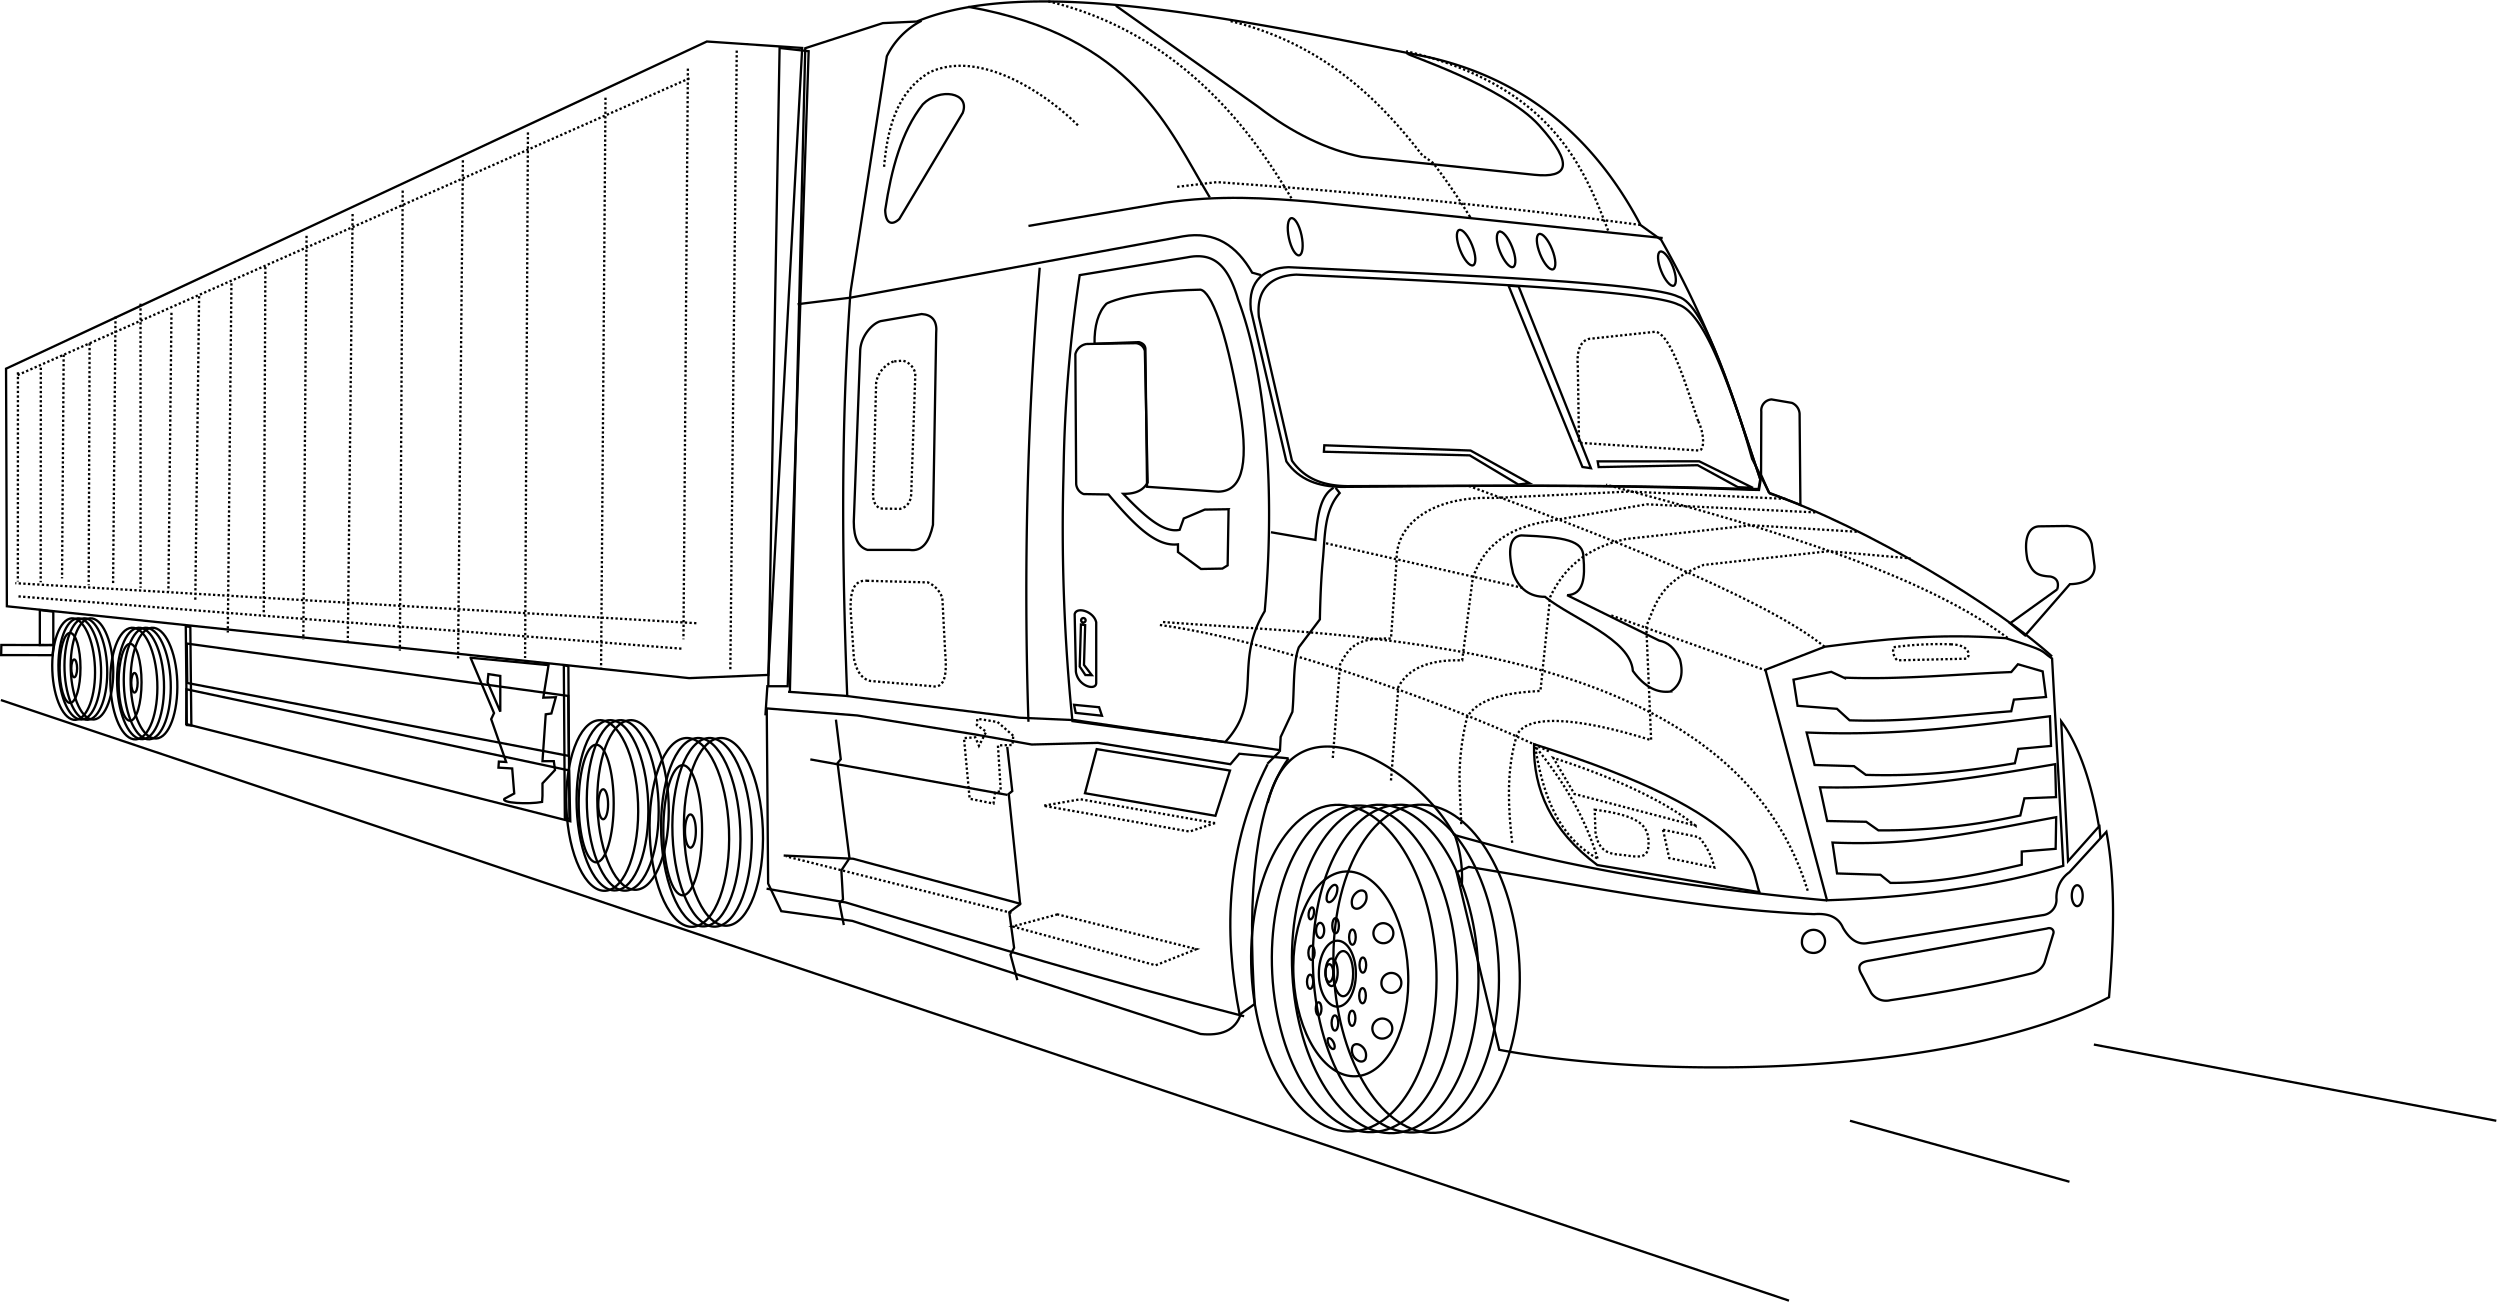<?xml version="1.0" encoding="UTF-8"?> <svg xmlns="http://www.w3.org/2000/svg" width="615" height="321"><g fill="none" fill-rule="evenodd" stroke="#000" stroke-width=".57"><path d="M445.52 234.36a2.84 2.84 0 1 0-2.24-2.78 2.56 2.56 0 0 0 2.24 2.78zM511 222.91c.74 0 1.34-1.16 1.34-2.57s-.6-2.57-1.34-2.57c-.74 0-1.34 1.16-1.34 2.57s.62 2.57 1.34 2.57zm-184 18.62c.53 0 1-1 1-2.16 0-1.16-.42-2.17-1-2.17-.58 0-.95 1-.95 2.17s.46 2.16.95 2.16zm15.1 2.71a2.45 2.45 0 1 0-2.27-2.44 2.36 2.36 0 0 0 2.27 2.44zm-.84-16.92a2.45 2.45 0 1 1-3.13 1.15 2.37 2.37 0 0 1 3.13-1.15zm-5.26-7.64a2.92 2.92 0 0 1-.81 3.18c-.91.89-2 .92-2.49.07a3 3 0 0 1 .81-3.18c.9-.89 2.02-.93 2.49-.07zm-7-1.25a4.29 4.29 0 0 1-1.13 3c-.73.76-1.41.65-1.52-.24a4.27 4.27 0 0 1 1.13-3c.68-.76 1.36-.66 1.52.24zm12 36.85a2.45 2.45 0 1 0-3.13-1.15 2.37 2.37 0 0 0 3.13 1.15zm-8.28 2.19a2.81 2.81 0 0 0 .78 3c.87.86 1.94.89 2.39.07a2.82 2.82 0 0 0-.77-3.05c-.88-.81-1.95-.85-2.4-.02z"></path><path d="M327.57 242.58c.83 0 1.5-1.52 1.5-3.39s-.67-3.39-1.5-3.39-1.49 1.52-1.49 3.39.67 3.39 1.49 3.39z"></path><path d="M330.42 245.07c1.35 0 2.45-2.49 2.45-5.55 0-3.06-1.1-5.55-2.45-5.55s-2.44 2.5-2.44 5.55 1.1 5.55 2.44 5.55z"></path><path d="M329 247.64c2.51 0 4.55-3.65 4.55-8.12 0-4.47-2-8.11-4.55-8.11s-4.56 3.64-4.56 8.11c0 4.47 2.03 8.12 4.56 8.12z"></path><ellipse cx="324.75" cy="228.88" rx="1" ry="1.86"></ellipse><path d="M328.55 229.58c.46 0 .82-.83.82-1.86 0-1.03-.36-1.86-.82-1.86-.46 0-.81.84-.81 1.86s.36 1.86.81 1.86zm4.15 2.82c.45 0 .81-.84.81-1.86s-.36-1.87-.81-1.87c-.45 0-.82.84-.82 1.87 0 1.03.36 1.86.82 1.86zm2.56 6.87c.45 0 .82-.83.82-1.86 0-1.03-.37-1.86-.82-1.86-.45 0-.82.83-.82 1.86 0 1.03.37 1.86.82 1.86zm-.08 7.54c.45 0 .82-.84.82-1.86s-.37-1.87-.82-1.87c-.45 0-.82.84-.82 1.87 0 1.03.37 1.86.82 1.86zm-2.57 5.55c.45 0 .82-.84.82-1.87 0-1.03-.37-1.86-.82-1.86-.45 0-.82.84-.82 1.86s.37 1.87.82 1.87zm-4.22 1.16c.45 0 .82-.84.82-1.87 0-1.03-.37-1.86-.82-1.86-.45 0-.82.84-.82 1.86s.37 1.87.82 1.87zm-4.01-3.76c.39 0 .7-.72.7-1.6 0-.88-.31-1.6-.7-1.6-.39 0-.7.72-.7 1.6 0 .88.32 1.6.7 1.6zm-2.09-6.51c.42 0 .76-.78.76-1.74s-.34-1.74-.76-1.74-.77.78-.77 1.74.35 1.74.77 1.74zm.33-7.12c.42 0 .77-.79.77-1.74s-.35-1.74-.77-1.74c-.42 0-.76.78-.76 1.74s.34 1.74.76 1.74zm.19-12.9c.36.06.54.76.41 1.56-.13.8-.52 1.41-.87 1.36-.35-.05-.54-.76-.41-1.56.13-.8.52-1.42.87-1.36zm4 32.18c-.32.16-.29.88.07 1.61.36.73.92 1.2 1.24 1 .32-.2.29-.88-.07-1.61-.36-.73-.92-1.16-1.24-1z"></path><path d="M333.58 198.17c12.55-.66 23.65 16.79 24.8 39 1.15 22.21-8.07 40.68-20.61 41.33-12.54.65-23.65-16.79-24.8-39-1.15-22.21 8.03-40.68 20.61-41.33z"></path><ellipse cx="350.945" cy="238.323" transform="rotate(-2.98 350.945 238.323)" rx="22.86" ry="40.41"></ellipse><ellipse cx="345.849" cy="238.277" transform="rotate(-2.98 345.85 238.277)" rx="22.83" ry="40.35"></ellipse><ellipse cx="340.76" cy="238.362" transform="rotate(-2.98 340.76 238.362)" rx="22.88" ry="40.44"></ellipse><path d="M328.49 198c12.54-.66 23.65 16.79 24.8 39 1.15 22.21-8.07 40.68-20.62 41.33-12.55.65-23.64-16.79-24.8-39-1.16-22.21 8.13-40.71 20.62-41.33z"></path><path d="M331 214.39c7.78-.41 14.67 10.53 15.38 24.44.71 13.91-5 25.52-12.79 25.93-7.79.41-14.67-10.54-15.38-24.45-.71-13.91 5-25.51 12.79-25.92zm-14-27.83c-8.17 11-10.24 33-8.34 60.42l-3.38 2.38c-1.33 4.24-5 5.5-9.94 5l-85.66-27.82-17.49-2.39-3.23-6.8-.34-43.08 22.24 1.73 28.42 4.57 14.51 2.58 16.3-.4 32.59 5.25 2.19-2.58 12.13 1.14z"></path><path d="M247.78 183.73l1.24 10.88-.87.69 2.81 27.13-2.68 1.99 1.19 8.74-.89 1.69 1.69 6.27m-44.63-64.09l1.19 9.74-.79.95 2.93 23.4-1.99 2.98.4 7.15-.85 1 1.05 5.31m40.25-32.01l-48.49-8.74"></path><path d="M248.82 224.57l-55.45-13.91" stroke-dasharray=".57"></path><path d="M251.21 222.38l-41.34-11.13-17.09-.79M306.06 250c-32.79-8.28-65.19-18.15-98-28l-19.48-3.38M311.83 188c-9.94 19.6-11.13 40.49-6.76 62.21"></path><path d="M434.5 164.96l-38.6-13.73m48.8 67.88C425.56 156.22 331.43 156.6 285.83 153M381 184.82c-19.61-9.61-65.71-27-95.71-31.08m163.55 5.36c-14.9-12.22-58.57-29-87.69-39.62m132.72 37.44c-23.44-17.56-68-29.47-98.77-37.69" stroke-dasharray=".57"></path><path d="M435.22 121.35c24.09 8.29 56.49 28.13 69.58 40.14"></path><path d="M374.56 144.62l-48.82-11.08" stroke-dasharray=".57"></path><path d="M506.06 145c.37-1.13.38-2.75-1.69-3.18-3.43-.17-4.41-1.1-5.61-4.08-1.05-5.45.37-8.25 3-8.26l6.81-.09c3.92.31 5.4 2.15 6 4.44l.69 5.42c.13 2.34-1.57 4.37-6.07 4.46l-11 12.61-3.7-3 11.57-8.32zm-72.84-28.22l.06-15.52a2.72 2.72 0 0 1 2.53-3l5 .85a3.11 3.11 0 0 1 1.89 2.68l.2 22.41-7.73-3-1.95-4.42zm-2.89 3.7c-35.65-1.24-63-1-99-.89-5.56-.09-10.33-1.68-13.51-6.27L309.69 78c-.76-7.26 3.43-10.2 9.24-10.44 44.18 2 87.18 4 93.91 7.36 7.34 2.38 13.75 23.89 20.27 43.22l-.4 2.39-2.38-.05z"></path><path d="M417.75 103.6c-2.69-7.73-6.4-21-10.43-22l-15.7 1.69c-2.81 0-3.85 3.11-3.48 6.86l.3 18.78 29.41 1.89c1.64.18 1.34-4.54-.1-7.22z" stroke-dasharray=".57"></path><path d="M373.58 70.46l17.79 44.72-2.09-.3-18.18-44.62z"></path><path d="M430.23 120.28c-36.15-1.15-63.8-.8-100.27-.5-5.57-.08-10.34-1.67-13.51-6.26l-8.75-37.36c-.75-7.26 3.44-10.2 9.24-10.43 44.18 2 89.17 3.92 95.9 7.25 6.74 1.88 13.65 25.58 20.17 44.92l-.4 2.38h-2.38zM317.65 53.67c.86-.18 2 1.71 2.53 4.24.53 2.53.28 4.71-.57 4.9-.85.19-2-1.72-2.54-4.24-.54-2.52-.28-4.71.58-4.9zm41.28 2.91c.82-.32 2.25 1.36 3.21 3.75.96 2.39 1.07 4.6.25 4.93-.82.33-2.25-1.35-3.2-3.75-.95-2.4-1.07-4.6-.26-4.93zm9.84.42c.82-.32 2.25 1.35 3.21 3.75s1.07 4.6.25 4.93c-.82.33-2.23-1.38-3.23-3.77s-1-4.6-.23-4.91zm9.84.58c.81-.33 2.25 1.35 3.21 3.75s1.06 4.6.25 4.92c-.81.32-2.25-1.35-3.21-3.75s-1.07-4.6-.25-4.92zm29.79 4.32c.79-.31 2.17 1.31 3.1 3.62.93 2.31 1 4.45.24 4.76-.76.31-2.17-1.31-3.09-3.62-.92-2.31-1.04-4.44-.25-4.76zm-93.55 122.64l-50.63-7.4-13.42-.58-42.82-5.38-14.11-1"></path><path d="M260.15 224.94l-11.03 2.98 35.17 9.54 10.04-3.98-34.18-8.54zm38.75-22.46l-6.26 2.08-35.97-6.35 9.14-1.59 33.09 5.86z" stroke-dasharray=".57"></path><path d="M269.79 184.29l-2.89 10.84 32.1 5.56 3.58-11.13zm-4.18-116.61l26.44-4.37c6.68-1.34 10.07 2.13 12.52 10.33 7.87 21.17 8.82 51.3 6.55 76.72-7.85 13-.05 21.73-9.73 32.19l-37.57-5.16a472.55 472.55 0 0 1-2.18-61.39 356.1 356.1 0 0 1 3.97-48.32z"></path><path d="M310.23 67.68l-2.19-.6c-3.78-6.57-9.04-10.32-17.04-8.94l-81.88 15.1-12.92 1.59m76.07-.2c5.43-2.39 14.54-3.19 23.05-3.37 2.62.51 6.23 9.69 9.34 27.42 2.62 14.34 1.44 22.23-5 22.26l-17.49-1.19-.4-34c-.067-.793-.597-1.323-1.59-1.59l-10.93.4c-.05-4.39.86-7.78 3.02-9.93z"></path><path d="M302.23 125.27l-5.86.09-5.17 2.19-1 2.78c-3.9.88-8.64-3.35-13.87-8.84 2.49 0 4.67-.51 6-2.78l-.7-32.4a2.45 2.45 0 0 0-2.19-1.89l-12.12.2a3.38 3.38 0 0 0-2.78 2.49l.2 31.89a2.89 2.89 0 0 0 1.84 2.54l6.11.1c7.32 8.72 12.15 12.82 17.09 12.27v1.89l5.66 4.17 5.27-.1 1.29-.79.23-13.81zm26.33-5.27l1 1.29c-3.89 4.43-3.55 10.35-4.18 16.89-.57 6-.69 14.19-.69 14.19l-5.17 6.85c-1.52 3.91-1.06 10.6-1.59 15.9l-2.88 6.17-.2 3.67M328.07 120c-2.89 1.67-4 5.84-4.47 12.82l-10.94-1.89m-48.29 20.17l.3 14.11c.48 3.65 5 4.82 5 2.79v-14.91c-.62-2.74-4.88-3.95-5.3-1.99z"></path><path d="M265.91 153.63l-.3 10.34 1.39 2.09 1.58.03-1.92-2.52.29-9.79zm.6-.49a.55.55 0 1 0 0-1.1.55.55 0 0 0 0 1.1zm-2.29 20.24l.4 1.99 6.46.7-.7-2.09z"></path><path d="M213.44 142.88c-3.8-.41-4.52 3.41-4.07 8.84l.69 10.24c.68 3.35 2.07 5.13 4.08 5.56l15.2 1.29c2.62.49 3.75-1.71 3.18-8.15l-.7-13.51a6.44 6.44 0 0 0-3.57-3.88l-14.81-.39z" stroke-dasharray=".57"></path><path d="M216.62 79c-2.17.64-4.75 3.67-5 7l-1.59 42.33c0 4.34 1.29 6.32 3.38 6.95h10.34c3.25.47 4.89-2.12 5.76-6.16l.79-47.1c.31-3.09-1-4.6-3.57-4.77L216.62 79z"></path><path d="M219.8 88.92a6.81 6.81 0 0 0-4.27 5.26l-.7 26.34c-.25 2.21.22 3.81 1.69 4.57l4.87.1c2-.49 2.76-2 2.78-4.08l1-29.21a4.19 4.19 0 0 0-3.08-3.18l-2.29.2z" stroke-dasharray=".57"></path><path d="M226.71 5.1a19.45 19.45 0 0 0-8.55 8.74l-8.94 58c-2.4 33.13-2.11 66.25-.8 99.38"></path><path d="M236.84 27.75c1.89-5.06-5.76-6.26-9.83-2.08-5.24 6.68-7.73 15.9-9.25 26 .07 3.31 1.63 3.94 3.48 2.19l15.6-26.11zM253 55.58l33.29-5.67c13.68-2 25.34-1.19 36.88-.24l85.85 8.89"></path><path d="M265.17 30.83c-7.95-7.95-24.05-18.68-36.37-13.11-8.42 4.92-10.55 14.35-11.33 23.45" stroke-dasharray=".57"></path><path d="M274.51 1.42l35 24.84c8.41 6.5 17 10.6 25.44 12.33L377.46 43c8.19.83 10-2.35 1.19-12.13-8.81-9.78-33.59-17.68-32.4-17.68m27.23 105.99l-11.92-7.16-35.88-.89.1-1.59 35.98 1.29 14.5 8.05zm54.04.66l-9.89-5.4-24.37.46-.23-1.4 24.97-.02 13.24 6.54z"></path><path d="M435.19 121.16l-4.19-8.34A239.62 239.62 0 0 0 408.64 59l-5.05-3.63c-11.9-22.56-29.44-36.25-52.47-41.37-48.85-9.69-98.27-20-125.6-8.7l-8.35.39-19.08 6.17-3.78 158.39"></path><path d="M359.47 202.75c-.2-7.88-1.39-14.38 1.39-26.23 2.59-4.69 9.66-6.12 18.09-6.56l2.38-23.06c3.19-6.83 8.62-12.11 18.68-14.31l30.81-3.38 26.11 1.61" stroke-dasharray=".57"></path><path d="M342.18 192l1.82-23c2.36-4.53 7.5-6.79 15.7-6.56l2.58-20.07c2.37-7.6 8.3-12.78 19.48-14.31l23.34-4 41.73 2" stroke-dasharray=".57"></path><path d="M327.87 186.45l1.79-23c2.36-4.54 4.32-6.6 12.52-6.36l1.39-19.28c-.25-9.51 9.78-15.87 23.85-15.3l33.39-1.59 38.86 1.82M372 207.32c-1-8.48-1.39-17.36.8-25.24 1-6.87 15.22-5.72 33.38 0l-1.19-28c2.28-5.29 3.2-11 14.11-15.11l30.81-3.38 20.09 1.77" stroke-dasharray=".57"></path><path d="M410.93 170.12c-3.2.4-6.3-1-9.24-5.07-.61-7.86-14.67-12.72-21.62-18.23-3.63 0-6.34-1.83-7.85-5.77-1.35-5.63-.9-9 2-9.34 10.73.41 15.31 1.25 15.3 5.32.46 5.05.08 9.21-4 9.39l22.67 11.18c2.07.39 3.8 1.79 5.07 4.57 1.02 3.91.06 6.43-2.33 7.95z"></path><path d="M249.26 180.99l-3.87-3.38-4.97-.8-.1 1.59 2.29 1.59-1.79 3.48-.9-2.09-2.78.2 1.39 14.91 5.87 1.19.39-2.68 1.4-.4-.7-11.23 3.58-.1.19-2.28z" stroke-dasharray=".57"></path><path d="M297.61 48.57C287.41 31.74 279 9 238.19 1.67"></path><path d="M317.69 48.77c-7.5-12.45-24.84-40.18-60-48.49m137.9 56.44c-6.2-16.33-14.5-35.81-49.68-44.12m15.7 40.74a153.22 153.22 0 0 0-8.87-13c-.46-.62-2.62-1.83-3.1-2.45-9.77-12.57-23.72-27.22-47.46-32.82" stroke-dasharray=".57"></path><path d="M403.54 55.33c-34.187-4.56-68.9-8.07-104.14-10.53L289.26 46" stroke-dasharray=".57"></path><path d="M167.94 220.24c2.63 0 4.77-7.19 4.77-16 0-8.81-2.14-16-4.77-16-2.63 0-4.76 7.19-4.76 16 0 8.81 2.14 16 4.76 16z"></path><path d="M169.84 208.52c.74 0 1.34-1.84 1.34-4.08s-.6-4.08-1.34-4.08c-.74 0-1.33 1.83-1.33 4.08s.6 4.08 1.33 4.08zm85.93-142.66a970.36 970.36 0 0 0-2.77 111.7M198.93 12.6l-7.15-.8L189 168.81h4.77z"></path><path d="M197.34 11.8l-23.45-1.59L1.49 90.69l.2 58.45 167.83 17.68 19.48-.79z"></path><path d="M28.41 77.89l-.59 65.71m6.75-68.89l.01 69.88m7.6-67.65l-.75 68.53m7.55-72.6l-.94 74.91m8.89-78.09l-.89 85.91m9.24-89.91l-.4 85.73m10.53-93.41l-.79 99.27M86.74 52.65l-1.19 105.93m13.51-111.7l-.69 113.19m15.5-120.64l-1.19 122.53m17.19-129.39l-.7 129.29m19.78-137.83l-1.09 140.41m23.45-11.13L3.76 143.46M169.22 16.87l-1.09 140.41m13.11-144.84l-1.58 152.52m-10.04-145.7L4.17 92.35m163.46 67.22L4.15 146.68" stroke-dasharray=".57"></path><path d="M13.22 158.69l-12.89-.03-.04 2.49 12.63.02zm102.54 3.12l5.77 13.61-.7 1.49 3.68 10.54-1.79-.1-.1 1.49 3.38.2.5 6.16-2.39 1.29c-1 1.06 5.86 1.42 9.24.79l.1-1.49v-3.08l3.08-3.28-.29-2.18h-2.79l.8-11.53 1.39-.2 1.09-4-3.08.1 1.29-8-19.18-1.81z"></path><path d="M123.07 166.28l-2.93-.45-.2 1.99 3.13 7.25zm65.72 2.25l-.5 7.45m126.45 8.94l-2.98 2.98m-134.68-6.34c5.35-.38 10.09 9.65 10.58 22.4.49 12.75-3.45 23.38-8.8 23.76-5.35.38-10.08-9.65-10.58-22.4-.5-12.75 3.45-23.39 8.8-23.76z"></path><path d="M174.28 181.56c5.38-.38 10.14 9.7 10.63 22.51.49 12.81-3.46 23.51-8.84 23.88-5.38.37-10.14-9.7-10.63-22.51-.49-12.81 3.46-23.5 8.84-23.88z"></path><path d="M171.49 181.56c5.37-.38 10.12 9.69 10.62 22.48.5 12.79-3.46 23.48-8.83 23.85-5.37.37-10.13-9.69-10.62-22.48-.49-12.79 3.46-23.47 8.83-23.85z"></path><path d="M168.69 181.56c5.38-.38 10.15 9.71 10.64 22.53.49 12.82-3.46 23.53-8.85 23.9-5.39.37-10.14-9.71-10.64-22.53s3.47-23.52 8.85-23.9zm-22.03 30.57c2.38 0 4.31-6.5 4.31-14.47 0-7.97-1.93-14.47-4.31-14.47s-4.3 6.5-4.3 14.47c0 7.97 1.93 14.47 4.3 14.47z"></path><path d="M148.38 201.53c.66 0 1.21-1.66 1.21-3.69 0-2.03-.55-3.69-1.21-3.69-.66 0-1.2 1.66-1.2 3.69 0 2.03.54 3.69 1.2 3.69z"></path><path d="M154.92 177.17c4.83-.34 9.11 8.72 9.56 20.24.45 11.52-3.11 21.13-7.95 21.47-4.84.34-9.11-8.72-9.56-20.24-.45-11.52 3.11-21.13 7.95-21.47z"></path><path d="M152.39 177.17c4.86-.34 9.16 8.77 9.61 20.34.45 11.57-3.13 21.24-8 21.59-4.87.35-9.16-8.77-9.61-20.35-.45-11.58 3.14-21.24 8-21.58z"></path><path d="M149.86 177.17c4.86-.34 9.16 8.75 9.6 20.32.44 11.57-3.12 21.21-8 21.55-4.88.34-9.15-8.76-9.59-20.32-.44-11.56 3.13-21.21 7.99-21.55z"></path><path d="M147.34 177.17c4.86-.34 9.17 8.77 9.62 20.36.45 11.59-3.14 21.26-8 21.6-4.86.34-9.17-8.77-9.62-20.36-.45-11.59 3.13-21.26 8-21.6zM32 177.31c1.55 0 2.82-4.25 2.82-9.47 0-5.22-1.27-9.46-2.82-9.46-1.55 0-2.82 4.25-2.82 9.46 0 5.21 1.22 9.47 2.82 9.47z"></path><path d="M33.08 170.37c.43 0 .78-1.08.78-2.41s-.35-2.41-.78-2.41c-.43 0-.79 1.08-.79 2.41s.35 2.41.79 2.41z"></path><path d="M37.35 154.43c3.17-.22 6 5.71 6.26 13.25.26 7.54-2 13.83-5.2 14-3.2.17-6-5.71-6.26-13.25-.26-7.54 2.04-13.78 5.2-14z"></path><path d="M35.7 154.43c3.18-.22 6 5.74 6.29 13.32.29 7.58-2.05 13.9-5.23 14.12-3.18.22-6-5.74-6.29-13.32-.29-7.58 2.05-13.9 5.23-14.12z"></path><path d="M34.05 154.43c3.17-.22 6 5.73 6.28 13.3.28 7.57-2 13.88-5.22 14.1-3.22.22-6-5.73-6.29-13.29-.29-7.56 2.05-13.89 5.23-14.11z"></path><path d="M32.39 154.43c3.19-.22 6 5.74 6.3 13.33.3 7.59-2 13.91-5.24 14.13-3.24.22-6-5.74-6.29-13.32-.29-7.58 2.05-13.92 5.23-14.14zm13.55 3.88l93.85 12.89.12 14.75-93.85-17.94z"></path><path d="M138.7 163.65l.25 37.63 1.12.15-.25-37.55z"></path><path d="M45.87 169.56l94.11 19.96.31 12.51-94.48-23.91zM.22 172.21l439.87 147.75m75-63l99 18.75m-159 0l54 15M453.58 166.7l-3.09-1.43-9.29 1.93 1 6.43 9.69.74 3.11 2.83c13.56.47 26.77-1.23 39.77-2.23l.65-2.87 7.9-.64-.82-6.29-6.09-1.76-1.64 1.92c-13.55.52-27.25 1.91-41.19 1.37zm-9.15 13.5c21.93.88 38.95-1.42 59.86-4l.26 7.3-8.07.73-.82 3.53c-12.66 2.1-23.37 3.24-36.66 2.86l-2.92-2.15-9.69-.28-1.96-7.99zm3.27 13.48c22.81.43 39.26-2.54 57.87-5.69l.21 8.1-7.78.3-1 4.22a156.76 156.76 0 0 1-34.91 3.66l-3-2.11-9.6-.19-1.79-8.29zm3.09 13.59l1.12 7.6 10.68.33 2.46 2c12 0 21.52-2 32.3-4.47v-3.25l8.34-.67.13-7.78c-18.34 3.35-33.82 7.15-55.03 6.24z"></path><path d="M493.42 157c-16.78-1.27-30.88.31-44.53 2.1l-14.6 5.66 15.15 56.71c25.33-.8 44.5-4.34 58.13-8.48L504.81 162c-3.15-2.13-.81-1.71-11.39-5zm-60.58 62.48c-2.33-5.38 1.72-18.39-55.47-36.41-.24 11.12 4.22 21.2 15.57 29.73l39.9 6.68z"></path><path d="M393 211.2c-2.74-9.23-7.85-18.51-15.35-27.58 1.92 12.29 5.9 22.38 15.35 27.58zm24.12-8.08c-8.06-6.44-21.12-12.23-35-16.67l5.18 8.86 29.82 7.81zm-24.82-3.92c12.1 1.49 12.49 4.55 13.14 6.47.56 5.21-1 5.47-5.66 4.72-2.62-.35-6.46.12-7.3-5.74l-.18-5.45zm16.81 4.92l8.81 1.82a16.55 16.55 0 0 1 3.8 7.47l-11.09-2.32-1.52-6.97zm70.94-45.61a82.11 82.11 0 0 0-14.25.71 3.42 3.42 0 0 0 .91 3.22l17-.4c1.07-.54 1.03-3.38-3.66-3.53z" stroke-dasharray=".57"></path><path d="M503.56 228.42l-43.75 7.91c-2 .33-3.19 1.15-1.81 3.46l2.3 4.44a4.44 4.44 0 0 0 4.78 1.81c12.24-1.747 23.82-3.943 34.74-6.59a4.49 4.49 0 0 0 3.13-2.64l2.16-7.1c.31-.8-.46-1.71-1.55-1.29z"></path><path d="M358.32 214.57l3-1.31c28.06 4.55 56.88 10.56 84.94 11.62 3.79-.29 6.08.92 7.12 3.38 1.64 2.81 3.62 4.18 6 3.75l43.5-6.94a3.82 3.82 0 0 0 3-4.13 7.64 7.64 0 0 1 3.19-6.37l9.1-9.94c2.45 12.94 1.7 27.75.65 40.69-37.2 19.29-109.39 20.5-150 12.94l-10.5-43.69z"></path><path d="M507.06 177.44c4.33 5.9 7.44 15 9.28 25.88l-7.6 8.53-1.68-34.41zm-57.57 44.07c-30-2.74-60.22-7.11-91.78-16.13-8.21-15.72-39-35.61-45.84-7.87m45.84 7.49a31 31 0 0 1 1.87 13.13m156.85-15.28l.28 3.51"></path><path d="M22.04 84.45l-.22 59.53m-6.16-56.72l-.4 55.03m-5.22-51.84l-.03 52.78m-5.6-51.66l-.02 51.47" stroke-dasharray=".57"></path><path d="M17.23 172.92c1.41 0 2.57-3.87 2.57-8.61 0-4.74-1.16-8.61-2.57-8.61s-2.56 3.87-2.56 8.61c0 4.74 1.15 8.61 2.56 8.61z"></path><path d="M18.25 166.61c.4 0 .72-1 .72-2.19s-.32-2.2-.72-2.2c-.4 0-.71 1-.71 2.2 0 1.2.32 2.19.71 2.19z"></path><path d="M22.15 152.11c2.88-.2 5.42 5.19 5.69 12 .27 6.81-1.84 12.63-4.73 12.89-2.89.26-5.43-5.2-5.7-12.06-.27-6.86 1.86-12.63 4.74-12.83z"></path><path d="M20.64 152.11c2.89-.2 5.46 5.22 5.72 12.11.26 6.89-1.86 12.65-4.75 12.85-2.89.2-5.46-5.22-5.73-12.11-.27-6.89 1.87-12.65 4.76-12.85z"></path><path d="M19.14 152.11c2.89-.2 5.45 5.21 5.71 12.1.26 6.89-1.85 12.63-4.75 12.79-2.9.16-5.45-5.21-5.71-12.1-.26-6.89 1.86-12.59 4.75-12.79z"></path><path d="M17.63 152.11c2.9-.2 5.46 5.22 5.73 12.12.27 6.9-1.87 12.66-4.76 12.86-2.89.2-5.46-5.22-5.73-12.12-.27-6.9 1.87-12.66 4.76-12.86zm28.07 1.97l.25 24.28 1.12.1-.25-24.23zm-35.9-4v8.61l3.31-.03v-8.2z"></path></g></svg> 
